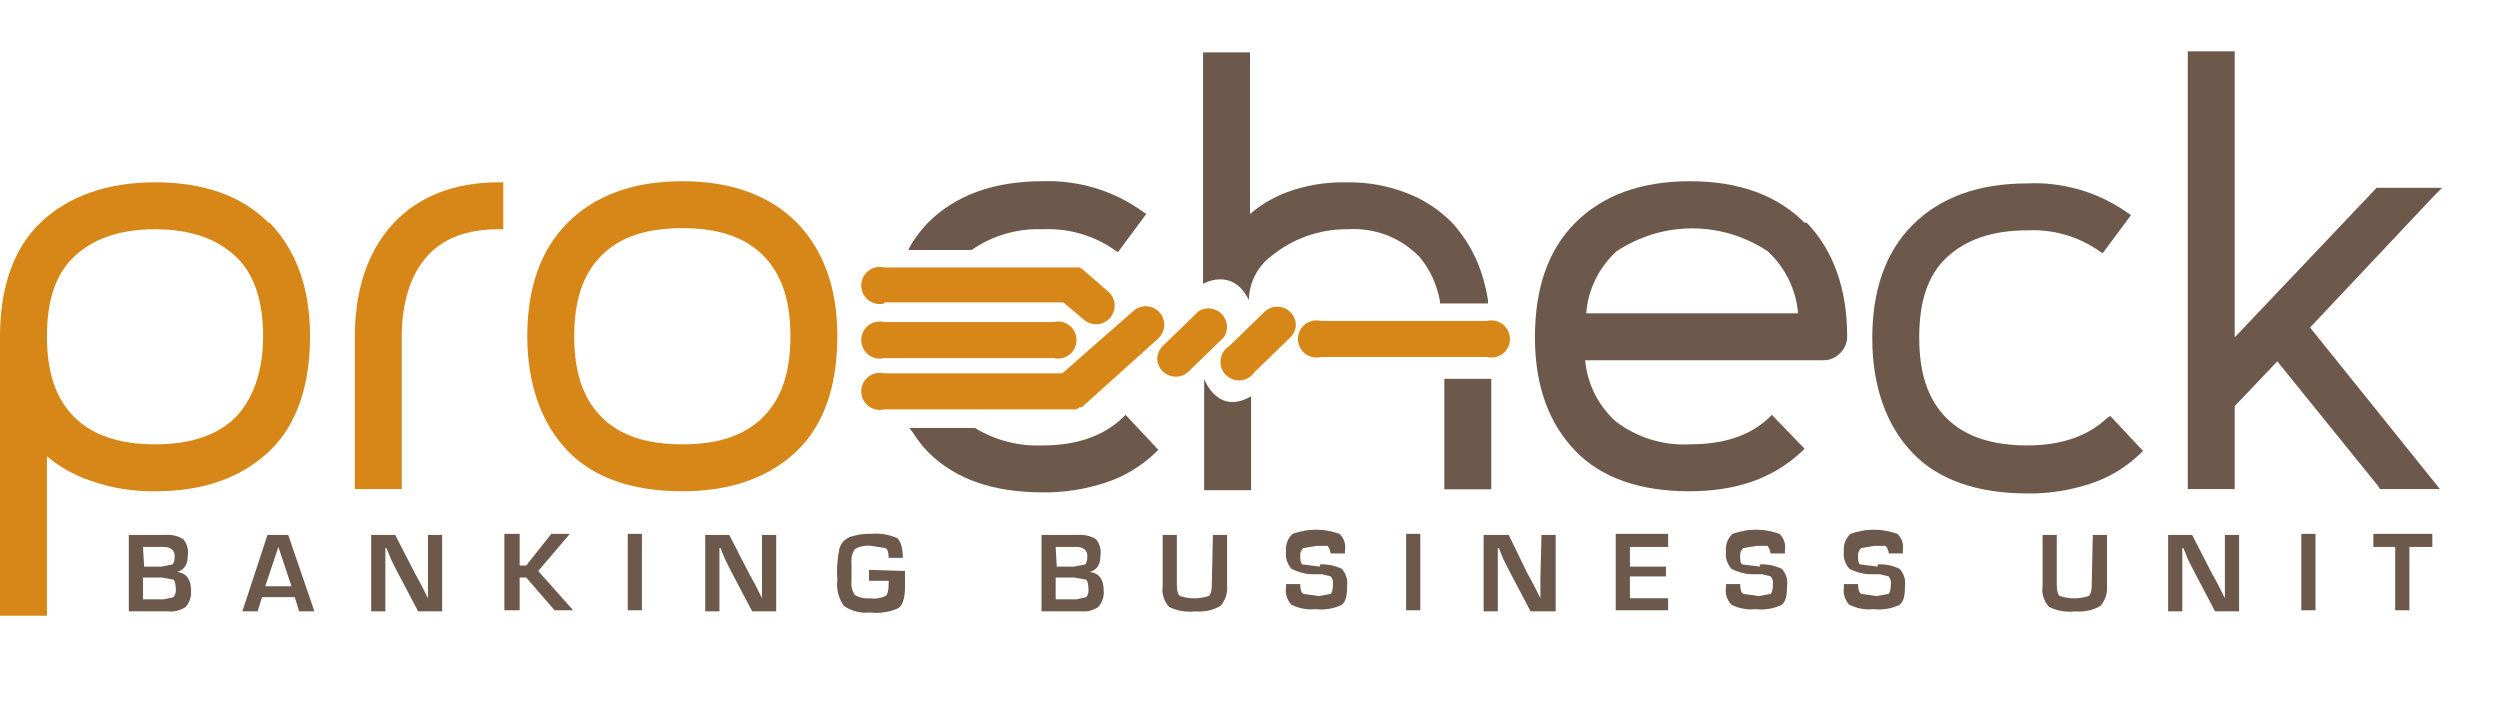 <svg xmlns="http://www.w3.org/2000/svg" viewBox="0 0 229 65" width="229" height="65">
	<style>
		tspan { white-space:pre }
		.shp0 { fill: #6c594b } 
		.shp1 { fill: #d68717 } 
		.shp2 { fill: #d78817 } 
	</style>
	<g id="Layer">
		<g id="Layer">
			<path id="Layer" fill-rule="evenodd" class="shp0" d="M26.4 49L28.8 56L27.4 56L27 54.7L24 54.7L23.6 56L22.2 56L24.5 49L26.4 49ZM26.7 53.7L25.5 50.1L24.3 53.7L26.7 53.7Z" />
			<path id="Layer" class="shp0" d="M39.2 53L39.2 54.8L39.2 54.8L38.9 54.2L38.6 53.6L38 52.5L36.2 49L34 49L34 56L35.3 56L35.3 50.2L35.4 50.2L35.6 50.7L35.8 51.2L36.3 52.2L38.3 56L40.5 56L40.5 49L39.2 49L39.2 53Z" />
			<path id="Layer" class="shp0" d="M52.2 48.9L50.5 48.9L48.2 51.8L47.6 51.8L47.6 48.9L46.2 48.9L46.2 55.9L47.6 55.9L47.6 52.9L48.2 52.9L50.8 55.9L52.5 55.9L49.3 52.3L52.2 48.9L52.2 48.9Z" />
			<path id="Layer" class="shp0" d="M57.5 48.9L58.8 48.9L58.8 55.9L57.5 55.9L57.5 48.9Z" />
			<path id="Layer" class="shp0" d="M69.8 53L69.8 54.8L69.8 54.8L69.5 54.2L69.2 53.6L68.6 52.5L66.8 49L64.6 49L64.6 56L65.9 56L65.9 50.2L66 50.2L66.2 50.7L66.4 51.2L66.9 52.2L68.9 56L71.1 56L71.1 49L69.8 49L69.8 53Z" />
			<path id="Layer" class="shp0" d="M79.6 52.2L79.6 53.2L81.4 53.2L81.4 53.5C81.4 54.1 81.3 54.5 81.1 54.6C80.99 54.65 80.88 54.69 80.76 54.73C80.65 54.76 80.53 54.78 80.41 54.8C80.3 54.82 80.18 54.83 80.06 54.83C79.94 54.83 79.82 54.82 79.7 54.8C79.58 54.81 79.46 54.82 79.34 54.81C79.22 54.8 79.09 54.79 78.98 54.76C78.86 54.74 78.74 54.7 78.63 54.66C78.51 54.61 78.4 54.56 78.3 54.5C78.24 54.41 78.18 54.31 78.14 54.2C78.09 54.1 78.06 53.99 78.03 53.88C78.01 53.77 77.99 53.65 77.99 53.54C77.98 53.43 77.99 53.31 78 53.2L78 51.6C77.99 51.49 77.98 51.37 77.99 51.26C77.99 51.15 78.01 51.03 78.03 50.92C78.06 50.81 78.09 50.7 78.14 50.6C78.18 50.49 78.24 50.39 78.3 50.3C78.41 50.24 78.53 50.18 78.65 50.13C78.77 50.09 78.9 50.05 79.03 50.03C79.15 50 79.28 49.99 79.41 49.98C79.54 49.98 79.67 49.98 79.8 50L81.1 50.2C81.3 50.3 81.4 50.6 81.4 51.1L82.7 51.1C82.7 50.2 82.5 49.6 82.2 49.3C82.01 49.22 81.82 49.14 81.62 49.08C81.43 49.02 81.23 48.98 81.03 48.94C80.82 48.91 80.62 48.89 80.41 48.88C80.21 48.87 80 48.88 79.8 48.9C79.63 48.89 79.46 48.9 79.29 48.91C79.12 48.92 78.95 48.93 78.79 48.96C78.62 48.98 78.45 49.02 78.29 49.06C78.12 49.1 77.96 49.15 77.8 49.2C77.7 49.25 77.6 49.31 77.5 49.38C77.41 49.44 77.32 49.52 77.25 49.61C77.17 49.69 77.1 49.79 77.04 49.89C76.98 49.99 76.94 50.09 76.9 50.2C76.85 50.44 76.81 50.68 76.77 50.92C76.74 51.16 76.72 51.4 76.7 51.64C76.68 51.89 76.67 52.13 76.67 52.37C76.67 52.61 76.68 52.86 76.7 53.1C76.67 53.31 76.67 53.52 76.68 53.73C76.69 53.94 76.72 54.15 76.77 54.36C76.83 54.56 76.9 54.76 76.98 54.95C77.07 55.14 77.18 55.33 77.3 55.5C77.47 55.62 77.66 55.72 77.85 55.81C78.04 55.9 78.24 55.97 78.45 56.02C78.65 56.07 78.86 56.1 79.07 56.12C79.28 56.13 79.49 56.12 79.7 56.1C79.92 56.13 80.14 56.14 80.36 56.14C80.59 56.13 80.81 56.12 81.03 56.08C81.25 56.05 81.46 56 81.68 55.94C81.89 55.87 82.1 55.79 82.3 55.7C82.7 55.43 82.9 54.77 82.9 53.7L82.9 52.3L79.6 52.2Z" />
			<path id="Layer" class="shp0" d="M111 53.6C111 54.1 110.9 54.5 110.7 54.6C110.49 54.67 110.28 54.72 110.06 54.75C109.84 54.79 109.62 54.81 109.4 54.81C109.18 54.81 108.96 54.79 108.74 54.75C108.52 54.72 108.31 54.67 108.1 54.6C107.9 54.5 107.8 54.1 107.8 53.6L107.8 49L106.5 49L106.5 53.7C106.48 53.87 106.47 54.04 106.48 54.21C106.5 54.39 106.53 54.55 106.58 54.72C106.64 54.88 106.71 55.04 106.79 55.19C106.88 55.34 106.98 55.47 107.1 55.6C107.29 55.69 107.48 55.77 107.67 55.83C107.87 55.89 108.07 55.94 108.27 55.97C108.47 56.01 108.68 56.03 108.88 56.03C109.09 56.04 109.3 56.02 109.5 56C109.7 56.02 109.9 56.02 110.1 56.01C110.3 56 110.49 55.97 110.69 55.93C110.88 55.89 111.08 55.83 111.26 55.76C111.45 55.69 111.63 55.6 111.8 55.5C111.91 55.37 112.01 55.23 112.09 55.08C112.18 54.93 112.25 54.78 112.3 54.61C112.35 54.45 112.38 54.28 112.4 54.11C112.42 53.94 112.42 53.77 112.4 53.6L112.4 49L111.1 49L111 53.6Z" />
			<path id="Layer" class="shp0" d="M120.9 51.9L119.3 51.7C119.17 51.63 119.1 51.37 119.1 50.9C119.09 50.83 119.1 50.77 119.11 50.7C119.12 50.64 119.14 50.57 119.16 50.51C119.19 50.45 119.22 50.39 119.26 50.34C119.3 50.29 119.35 50.24 119.4 50.2L120.6 50L121.6 50C121.7 50.1 121.8 50.3 121.9 50.7L123.2 50.7L123.2 50.4C123.22 50.26 123.23 50.13 123.22 49.99C123.21 49.85 123.18 49.72 123.14 49.59C123.09 49.46 123.03 49.33 122.96 49.22C122.89 49.1 122.8 49 122.7 48.9C122.36 48.78 122 48.68 121.64 48.62C121.28 48.55 120.92 48.52 120.55 48.52C120.18 48.52 119.82 48.55 119.46 48.62C119.1 48.68 118.74 48.78 118.4 48.9C118.29 49 118.19 49.11 118.11 49.24C118.03 49.36 117.96 49.49 117.91 49.63C117.86 49.77 117.82 49.91 117.8 50.06C117.79 50.2 117.78 50.35 117.8 50.5C117.78 50.64 117.78 50.79 117.79 50.93C117.8 51.08 117.83 51.22 117.87 51.35C117.92 51.49 117.98 51.63 118.05 51.75C118.12 51.88 118.2 51.99 118.3 52.1C118.46 52.19 118.63 52.26 118.8 52.32C118.97 52.39 119.14 52.44 119.32 52.48C119.5 52.53 119.67 52.56 119.86 52.58C120.04 52.6 120.22 52.6 120.4 52.6L121.1 52.6L121.9 52.8C121.94 52.85 121.97 52.9 122 52.96C122.03 53.01 122.06 53.07 122.07 53.13C122.09 53.19 122.1 53.25 122.11 53.31C122.11 53.38 122.11 53.44 122.1 53.5C122.1 54 122 54.3 121.9 54.4L120.8 54.6L119.4 54.4C119.2 54.3 119.1 54 119.1 53.5L117.8 53.5L117.8 53.8C117.78 53.94 117.77 54.09 117.78 54.23C117.79 54.38 117.82 54.52 117.86 54.66C117.91 54.8 117.97 54.93 118.04 55.05C118.11 55.18 118.2 55.29 118.3 55.4C118.47 55.48 118.64 55.55 118.82 55.61C119 55.67 119.19 55.72 119.37 55.75C119.56 55.79 119.75 55.81 119.93 55.82C120.12 55.82 120.31 55.82 120.5 55.8C120.7 55.82 120.91 55.83 121.12 55.83C121.32 55.82 121.53 55.8 121.73 55.77C121.93 55.74 122.13 55.69 122.33 55.63C122.52 55.56 122.71 55.49 122.9 55.4C123.3 55.1 123.4 54.5 123.4 53.6C123.41 53.46 123.41 53.33 123.4 53.19C123.39 53.06 123.36 52.92 123.31 52.8C123.27 52.67 123.21 52.54 123.14 52.43C123.07 52.31 122.99 52.2 122.9 52.1C122.75 52.03 122.59 51.96 122.42 51.91C122.26 51.85 122.09 51.81 121.93 51.77C121.76 51.74 121.59 51.72 121.41 51.7C121.24 51.69 121.07 51.69 120.9 51.7" />
			<path id="Layer" class="shp0" d="M128.8 48.9L130.1 48.9L130.1 55.9L128.8 55.9L128.8 48.9Z" />
			<path id="Layer" class="shp0" d="M141.1 53L141.1 54.8L141.1 54.8L140.8 54.2L140.5 53.6L139.9 52.5L138.2 49L135.9 49L135.9 56L137.2 56L137.2 50.2L137.3 50.2L137.5 50.7L137.7 51.2L138.2 52.2L140.2 56L142.5 56L142.5 49L141.2 49L141.1 53Z" />
			<path id="Layer" class="shp0" d="M149.3 52.8L152.6 52.8L152.6 51.9L149.3 51.9L149.3 50.1L152.8 50.1L152.8 48.9L148 48.9L148 55.9L152.8 55.9L152.8 54.8L149.3 54.8L149.3 52.8L149.3 52.8Z" />
			<path id="Layer" class="shp0" d="M161.2 51.9L159.6 51.7C159.4 51.6 159.4 51.3 159.4 50.9C159.39 50.83 159.4 50.77 159.41 50.7C159.42 50.64 159.44 50.57 159.46 50.51C159.49 50.45 159.52 50.39 159.56 50.34C159.6 50.29 159.65 50.24 159.7 50.2L160.9 50L161.9 50C162 50.1 162.1 50.3 162.2 50.7L163.5 50.7L163.5 50.4C163.52 50.26 163.53 50.13 163.52 49.99C163.51 49.85 163.48 49.72 163.44 49.59C163.39 49.46 163.33 49.33 163.26 49.22C163.19 49.1 163.1 49 163 48.9C162.66 48.78 162.3 48.68 161.94 48.62C161.58 48.55 161.22 48.52 160.85 48.52C160.48 48.52 160.12 48.55 159.76 48.62C159.4 48.68 159.04 48.78 158.7 48.9C158.59 49 158.49 49.11 158.41 49.24C158.33 49.36 158.26 49.49 158.21 49.63C158.16 49.77 158.12 49.91 158.1 50.06C158.09 50.2 158.08 50.35 158.1 50.5C158.08 50.64 158.08 50.79 158.09 50.93C158.1 51.08 158.13 51.22 158.17 51.35C158.22 51.49 158.28 51.63 158.35 51.75C158.42 51.88 158.5 51.99 158.6 52.1C158.76 52.19 158.93 52.26 159.1 52.32C159.27 52.39 159.44 52.44 159.62 52.48C159.8 52.53 159.97 52.56 160.16 52.58C160.34 52.6 160.52 52.6 160.7 52.6L161.4 52.6L162.2 52.8C162.24 52.85 162.27 52.9 162.3 52.96C162.33 53.01 162.36 53.07 162.37 53.13C162.39 53.19 162.4 53.25 162.41 53.31C162.41 53.38 162.41 53.44 162.4 53.5C162.4 54 162.3 54.3 162.2 54.4L161.1 54.6L159.7 54.4C159.5 54.3 159.4 54 159.4 53.5L158.1 53.5L158.1 53.8C158.08 53.94 158.07 54.09 158.08 54.23C158.09 54.38 158.12 54.52 158.16 54.66C158.21 54.8 158.27 54.93 158.34 55.05C158.41 55.18 158.5 55.29 158.6 55.4C158.77 55.48 158.94 55.55 159.12 55.61C159.3 55.67 159.49 55.72 159.67 55.75C159.86 55.79 160.05 55.81 160.23 55.82C160.42 55.82 160.61 55.82 160.8 55.8C161 55.82 161.21 55.83 161.42 55.83C161.62 55.82 161.83 55.8 162.03 55.77C162.23 55.74 162.43 55.69 162.63 55.63C162.82 55.56 163.01 55.49 163.2 55.4C163.6 55.1 163.7 54.5 163.7 53.6C163.72 53.46 163.72 53.33 163.71 53.19C163.7 53.06 163.67 52.92 163.62 52.79C163.58 52.66 163.52 52.54 163.45 52.42C163.38 52.31 163.3 52.2 163.2 52.1C163.05 52.03 162.89 51.96 162.72 51.91C162.56 51.85 162.39 51.81 162.23 51.77C162.06 51.74 161.89 51.72 161.71 51.7C161.54 51.69 161.37 51.69 161.2 51.7" />
			<path id="Layer" class="shp0" d="M172 51.9L170.4 51.7C170.2 51.6 170.2 51.3 170.2 50.9C170.19 50.83 170.2 50.77 170.21 50.7C170.22 50.64 170.24 50.57 170.26 50.51C170.29 50.45 170.32 50.39 170.36 50.34C170.4 50.29 170.45 50.24 170.5 50.2L171.7 50L172.7 50C172.75 50.05 172.79 50.1 172.83 50.15C172.86 50.2 172.89 50.26 172.92 50.32C172.94 50.38 172.96 50.44 172.98 50.51C172.99 50.57 173 50.63 173 50.7L174.3 50.7L174.3 50.4C174.32 50.26 174.33 50.13 174.32 49.99C174.31 49.85 174.28 49.72 174.24 49.59C174.19 49.46 174.13 49.33 174.06 49.22C173.99 49.1 173.9 49 173.8 48.9C173.46 48.78 173.1 48.68 172.74 48.62C172.38 48.55 172.02 48.52 171.65 48.52C171.28 48.52 170.92 48.55 170.56 48.62C170.2 48.68 169.84 48.78 169.5 48.9C169.39 49 169.29 49.11 169.21 49.24C169.13 49.36 169.06 49.49 169.01 49.63C168.96 49.77 168.92 49.91 168.9 50.06C168.89 50.2 168.88 50.35 168.9 50.5C168.88 50.64 168.88 50.79 168.89 50.93C168.9 51.08 168.93 51.22 168.97 51.35C169.02 51.49 169.08 51.63 169.15 51.75C169.22 51.88 169.3 51.99 169.4 52.1C169.56 52.19 169.73 52.26 169.9 52.32C170.07 52.39 170.24 52.44 170.42 52.48C170.6 52.53 170.77 52.56 170.96 52.58C171.14 52.6 171.32 52.6 171.5 52.6L172.2 52.6L173 52.8C173.04 52.85 173.07 52.9 173.1 52.96C173.13 53.01 173.16 53.07 173.17 53.13C173.19 53.19 173.2 53.25 173.21 53.31C173.21 53.38 173.21 53.44 173.2 53.5C173.2 54 173.1 54.3 173 54.4L171.9 54.6L170.5 54.4C170.3 54.3 170.2 54 170.2 53.5L168.9 53.5L168.9 53.8C168.88 53.94 168.87 54.09 168.88 54.23C168.89 54.38 168.92 54.52 168.96 54.66C169.01 54.8 169.07 54.93 169.14 55.05C169.21 55.18 169.3 55.29 169.4 55.4C169.57 55.48 169.74 55.55 169.92 55.61C170.1 55.67 170.29 55.72 170.47 55.75C170.66 55.79 170.85 55.81 171.03 55.82C171.22 55.82 171.41 55.82 171.6 55.8C171.8 55.82 172.01 55.83 172.22 55.83C172.42 55.82 172.63 55.8 172.83 55.77C173.03 55.74 173.23 55.69 173.43 55.63C173.62 55.56 173.81 55.49 174 55.4C174.4 55.1 174.5 54.5 174.5 53.6C174.51 53.46 174.51 53.33 174.5 53.19C174.49 53.06 174.46 52.92 174.41 52.8C174.37 52.67 174.31 52.54 174.24 52.43C174.17 52.31 174.09 52.2 174 52.1C173.85 52.03 173.69 51.96 173.52 51.91C173.36 51.85 173.19 51.81 173.03 51.77C172.86 51.74 172.69 51.72 172.51 51.7C172.34 51.69 172.17 51.69 172 51.7" />
			<path id="Layer" class="shp0" d="M191.6 53.6C191.6 54.1 191.5 54.5 191.3 54.6C191.09 54.67 190.88 54.72 190.66 54.75C190.44 54.79 190.22 54.81 190 54.81C189.78 54.81 189.56 54.79 189.34 54.75C189.12 54.72 188.91 54.67 188.7 54.6C188.5 54.5 188.4 54.1 188.4 53.6L188.4 49L187.1 49L187.1 53.7C187.08 53.87 187.07 54.04 187.08 54.21C187.1 54.39 187.13 54.55 187.18 54.72C187.24 54.88 187.31 55.04 187.39 55.19C187.48 55.34 187.58 55.47 187.7 55.6C187.89 55.69 188.08 55.77 188.27 55.83C188.47 55.89 188.67 55.94 188.87 55.97C189.07 56.01 189.28 56.03 189.48 56.03C189.69 56.04 189.9 56.02 190.1 56C190.3 56.02 190.5 56.02 190.7 56.01C190.9 56 191.09 55.97 191.29 55.93C191.48 55.89 191.68 55.83 191.86 55.76C192.05 55.69 192.23 55.6 192.4 55.5C192.51 55.37 192.61 55.23 192.69 55.08C192.78 54.93 192.85 54.78 192.9 54.61C192.95 54.45 192.98 54.28 193 54.11C193.02 53.94 193.02 53.77 193 53.6L193 49L191.7 49L191.6 53.6Z" />
			<path id="Layer" class="shp0" d="M203.8 53L203.8 54.8L203.8 54.8L203.5 54.2L203.2 53.6L202.6 52.5L200.8 49L198.6 49L198.6 56L199.9 56L199.9 50.2L200 50.2L200.2 50.7L200.4 51.2L200.9 52.2L202.9 56L205.1 56L205.1 49L203.8 49L203.8 53Z" />
			<path id="Layer" class="shp0" d="M210.8 48.9L212.1 48.9L212.1 55.9L210.8 55.9L210.8 48.9Z" />
			<path id="Layer" class="shp0" d="M217.4 50.1L219.4 50.1L219.4 55.9L220.7 55.9L220.7 50.1L222.8 50.1L222.8 48.9L217.4 48.9L217.4 50.1L217.4 50.1Z" />
			<path id="Layer" class="shp0" d="M223.7 17.2L217.7 17.2L204.7 30.9L204.7 4.7L200.4 4.7L200.4 44.8L204.7 44.8L204.7 37.2L208.6 33.1L217.9 44.6L218 44.8L223.5 44.8L211.6 30L223 17.9L223.7 17.2L223.7 17.2Z" />
			<path id="Layer" class="shp1" d="M36 20.5C33.7 23 32.5 26.5 32.5 30.9L32.5 44.8L36.8 44.8L36.8 30.9C36.8 27.7 37.6 25.2 39.1 23.5C40.6 21.8 42.8 21 45.7 21L46.1 21L46.1 16.7L45.7 16.7C41.6 16.7 38.3 18 36 20.5" />
			<path id="Layer" fill-rule="evenodd" class="shp1" d="M76.7 30.8C76.7 35.3 75.5 38.9 73 41.3C70.5 43.7 67 45 62.5 45C58 45 54.4 43.8 52 41.3C49.6 38.8 48.3 35.2 48.3 30.8C48.3 26.4 49.5 22.9 52 20.4C54.5 17.9 58 16.6 62.5 16.6C67 16.6 70.5 17.9 73 20.4C75.4 22.9 76.7 26.3 76.7 30.8ZM72.4 30.8C72.4 27.5 71.6 25.1 69.9 23.4C68.2 21.7 65.8 20.9 62.5 20.9C59.2 20.9 56.8 21.7 55.1 23.4C53.4 25.1 52.6 27.5 52.6 30.8C52.6 34.1 53.4 36.5 55.1 38.2C56.8 39.9 59.2 40.7 62.5 40.7C65.8 40.7 68.2 39.9 69.9 38.2C71.6 36.5 72.4 34.1 72.4 30.8Z" />
			<path id="Layer" fill-rule="evenodd" class="shp0" d="M165.5 20.4C167.9 22.9 169.2 26.4 169.2 30.8C169.2 30.95 169.19 31.1 169.16 31.25C169.13 31.39 169.08 31.54 169.02 31.68C168.96 31.81 168.89 31.94 168.8 32.07C168.71 32.19 168.61 32.3 168.5 32.4C168.4 32.5 168.29 32.58 168.18 32.66C168.06 32.73 167.94 32.8 167.81 32.85C167.68 32.9 167.55 32.94 167.41 32.97C167.28 32.99 167.14 33 167 33L145.2 33C145.25 33.53 145.35 34.06 145.49 34.57C145.64 35.09 145.83 35.59 146.07 36.06C146.31 36.54 146.59 37 146.92 37.42C147.24 37.85 147.6 38.24 148 38.6C148.48 38.97 148.99 39.29 149.53 39.57C150.07 39.85 150.63 40.08 151.21 40.26C151.79 40.43 152.39 40.56 152.99 40.64C153.59 40.71 154.19 40.73 154.8 40.7C157.9 40.7 160.3 39.9 162 38.3L162.3 38L165.3 41.1L165 41.4C162.4 43.8 159.1 45 154.7 45C150.3 45 146.7 43.8 144.3 41.3C141.9 38.8 140.6 35.4 140.6 30.9C140.6 26.4 141.8 22.9 144.3 20.4C146.8 17.9 150.3 16.6 154.8 16.6C159.3 16.6 162.8 17.9 165.3 20.4M164.7 28.7C164.66 28.16 164.56 27.62 164.42 27.1C164.27 26.58 164.08 26.07 163.84 25.59C163.6 25.1 163.32 24.64 162.99 24.2C162.67 23.77 162.3 23.37 161.9 23C160.88 22.33 159.77 21.81 158.6 21.45C157.43 21.1 156.22 20.92 155 20.92C153.78 20.92 152.57 21.1 151.4 21.45C150.23 21.81 149.12 22.33 148.1 23C147.7 23.36 147.33 23.76 147 24.2C146.67 24.63 146.39 25.09 146.15 25.58C145.91 26.07 145.72 26.57 145.57 27.1C145.43 27.62 145.34 28.16 145.3 28.7L164.7 28.7Z" />
			<path id="Layer" class="shp0" d="M193 38.3C191.3 39.9 188.9 40.8 185.7 40.8C182.5 40.8 180 40 178.3 38.3C176.6 36.6 175.8 34.2 175.8 30.9C175.8 27.6 176.6 25.2 178.3 23.6C180 22 182.4 21.1 185.7 21.1C186.28 21.07 186.87 21.09 187.45 21.16C188.02 21.22 188.6 21.34 189.16 21.5C189.72 21.66 190.26 21.87 190.79 22.12C191.32 22.37 191.82 22.67 192.3 23L192.6 23.2L195.2 19.7L194.9 19.5C194.24 19.03 193.53 18.62 192.8 18.26C192.07 17.91 191.31 17.61 190.52 17.38C189.74 17.16 188.94 16.99 188.14 16.89C187.33 16.79 186.51 16.76 185.7 16.8C181.2 16.8 177.7 18.1 175.2 20.6C172.7 23.1 171.5 26.6 171.5 31C171.5 35.4 172.8 39 175.2 41.5C177.6 44 181.2 45.2 185.7 45.2C186.19 45.21 186.68 45.19 187.17 45.16C187.66 45.12 188.15 45.07 188.64 44.99C189.12 44.92 189.61 44.82 190.08 44.7C190.56 44.59 191.03 44.45 191.5 44.3C191.92 44.16 192.33 44 192.73 43.82C193.13 43.63 193.52 43.43 193.9 43.2C194.28 42.97 194.64 42.72 194.99 42.46C195.34 42.19 195.68 41.9 196 41.6L196.3 41.3L193.3 38.1L193 38.3Z" />
			<path id="Layer" class="shp0" d="M102.8 38.3C101.1 39.9 98.7 40.8 95.5 40.8C94.96 40.82 94.42 40.81 93.88 40.75C93.34 40.69 92.81 40.6 92.28 40.46C91.76 40.33 91.24 40.15 90.74 39.94C90.24 39.73 89.76 39.48 89.3 39.2L83.3 39.2L83.6 39.6C83.7 39.76 83.81 39.92 83.92 40.08C84.03 40.23 84.14 40.38 84.26 40.53C84.37 40.68 84.49 40.83 84.62 40.98C84.74 41.12 84.87 41.26 85 41.4C87.5 43.9 91 45.1 95.5 45.1C95.99 45.11 96.48 45.09 96.97 45.06C97.46 45.02 97.95 44.97 98.44 44.89C98.92 44.82 99.41 44.72 99.88 44.6C100.36 44.49 100.83 44.35 101.3 44.2C101.72 44.06 102.13 43.9 102.53 43.72C102.93 43.53 103.32 43.33 103.7 43.1C104.08 42.87 104.44 42.62 104.79 42.36C105.14 42.09 105.48 41.8 105.8 41.5L106.1 41.2L103.1 38L102.8 38.3Z" />
			<path id="Layer" class="shp0" d="M95.5 21C96.08 20.97 96.67 20.99 97.25 21.06C97.82 21.12 98.4 21.24 98.96 21.4C99.52 21.56 100.06 21.77 100.59 22.02C101.12 22.27 101.62 22.57 102.1 22.9L102.4 23.1L105 19.6L104.7 19.4C104.04 18.92 103.34 18.5 102.61 18.13C101.88 17.77 101.12 17.47 100.33 17.23C99.55 16.99 98.75 16.82 97.94 16.72C97.13 16.61 96.32 16.57 95.5 16.6C91 16.6 87.5 17.9 85 20.4C84.85 20.56 84.7 20.72 84.56 20.89C84.41 21.06 84.28 21.23 84.14 21.41C84.01 21.58 83.88 21.76 83.76 21.94C83.63 22.13 83.51 22.31 83.4 22.5L83.2 22.9L89 22.9C89.47 22.57 89.97 22.28 90.49 22.03C91 21.78 91.54 21.58 92.09 21.42C92.65 21.26 93.21 21.14 93.78 21.07C94.35 21 94.93 20.98 95.5 21" />
			<path id="Layer" class="shp0" d="M110.3 34.6L110.3 44.9L114.6 44.9L114.6 36.3C111.5 38.1 110.3 34.7 110.3 34.7" />
			<path id="Layer" class="shp0" d="M132.3 34.7L136.6 34.7L136.6 44.82L132.3 44.82L132.3 34.7Z" />
			<path id="Layer" class="shp0" d="M114.4 27.5L114.4 27.5C114.4 27.11 114.45 26.73 114.54 26.35C114.63 25.98 114.77 25.61 114.94 25.27C115.11 24.92 115.32 24.6 115.57 24.3C115.81 24 116.09 23.73 116.4 23.5C116.89 23.1 117.41 22.73 117.96 22.42C118.51 22.11 119.08 21.84 119.68 21.63C120.27 21.42 120.89 21.26 121.51 21.15C122.14 21.05 122.77 20.99 123.4 21C124.01 20.96 124.61 20.98 125.22 21.07C125.82 21.16 126.41 21.31 126.98 21.52C127.54 21.74 128.09 22.01 128.6 22.35C129.1 22.68 129.57 23.07 130 23.5C130.25 23.79 130.47 24.1 130.68 24.42C130.88 24.74 131.06 25.08 131.22 25.42C131.38 25.77 131.52 26.12 131.63 26.49C131.75 26.85 131.84 27.22 131.9 27.6L131.9 27.8L136.3 27.8L136.3 27.5C136.27 27.29 136.23 27.08 136.19 26.87C136.15 26.66 136.1 26.45 136.05 26.24C136 26.03 135.95 25.82 135.89 25.62C135.83 25.41 135.77 25.2 135.7 25C135.56 24.59 135.41 24.18 135.23 23.78C135.05 23.38 134.85 22.99 134.63 22.61C134.42 22.24 134.18 21.87 133.92 21.52C133.67 21.16 133.39 20.82 133.1 20.5C132.81 20.19 132.5 19.9 132.17 19.63C131.85 19.36 131.51 19.1 131.16 18.87C130.8 18.63 130.44 18.42 130.06 18.22C129.68 18.03 129.3 17.85 128.9 17.7C128.46 17.53 128.02 17.38 127.57 17.25C127.12 17.12 126.66 17.02 126.2 16.93C125.74 16.85 125.27 16.79 124.8 16.75C124.34 16.71 123.87 16.69 123.4 16.7C122.93 16.69 122.47 16.7 122 16.73C121.53 16.76 121.07 16.82 120.61 16.89C120.15 16.97 119.69 17.07 119.24 17.18C118.79 17.3 118.34 17.44 117.9 17.6C117.59 17.72 117.29 17.84 116.99 17.99C116.69 18.13 116.4 18.28 116.11 18.45C115.83 18.62 115.55 18.8 115.28 18.99C115.01 19.18 114.75 19.39 114.5 19.6L114.5 4.8L110.2 4.8L110.2 26C110.2 26 112.9 24.4 114.4 27.5Z" />
			<path id="Layer" class="shp1" d="M97.3 34.2L81 34.2C80.49 34.07 79.96 34.19 79.54 34.51C79.13 34.83 78.89 35.33 78.89 35.85C78.89 36.37 79.13 36.87 79.54 37.19C79.96 37.51 80.49 37.63 81 37.5L98.6 37.5L98.9 37.3L99.1 37.3L106.1 31C106.26 30.85 106.4 30.67 106.49 30.46C106.58 30.26 106.64 30.04 106.65 29.82C106.66 29.6 106.62 29.38 106.54 29.17C106.47 28.96 106.35 28.76 106.2 28.6C106.05 28.44 105.87 28.3 105.66 28.21C105.46 28.12 105.24 28.06 105.02 28.05C104.8 28.04 104.58 28.08 104.37 28.16C104.16 28.23 103.96 28.35 103.8 28.5L97.3 34.2Z" />
			<path id="Layer" class="shp1" d="M81 32.8L96.5 32.8C97.01 32.93 97.54 32.81 97.96 32.49C98.37 32.17 98.61 31.67 98.61 31.15C98.61 30.63 98.37 30.13 97.96 29.81C97.54 29.49 97.01 29.37 96.5 29.5L81 29.5C80.49 29.37 79.96 29.49 79.54 29.81C79.13 30.13 78.89 30.63 78.89 31.15C78.89 31.67 79.13 32.17 79.54 32.49C79.96 32.81 80.49 32.93 81 32.8Z" />
			<path id="Layer" class="shp1" d="M136.3 29.4L121 29.4C120.49 29.27 119.96 29.39 119.54 29.71C119.13 30.03 118.89 30.53 118.89 31.05C118.89 31.57 119.13 32.07 119.54 32.39C119.96 32.71 120.49 32.83 121 32.7L136.2 32.7C136.71 32.83 137.24 32.71 137.66 32.39C138.07 32.07 138.31 31.57 138.31 31.05C138.31 30.53 138.07 30.03 137.66 29.71C137.24 29.39 136.71 29.27 136.2 29.4" />
			<path id="Layer" class="shp1" d="M81 27.7L97.4 27.7L99.3 29.3C99.47 29.44 99.67 29.55 99.88 29.62C100.09 29.69 100.32 29.72 100.54 29.7C100.76 29.68 100.98 29.62 101.18 29.51C101.38 29.41 101.56 29.27 101.7 29.1C101.84 28.93 101.95 28.73 102.02 28.52C102.09 28.31 102.12 28.08 102.1 27.86C102.08 27.64 102.02 27.42 101.91 27.22C101.81 27.02 101.67 26.84 101.5 26.7L99.2 24.7L98.9 24.5L81 24.5C80.49 24.37 79.96 24.49 79.54 24.81C79.13 25.13 78.89 25.63 78.89 26.15C78.89 26.67 79.13 27.17 79.54 27.49C79.96 27.81 80.49 27.93 81 27.8" />
			<path id="Layer" class="shp1" d="M106 32.9C106.02 33.22 106.12 33.52 106.3 33.78C106.49 34.04 106.74 34.24 107.03 34.37C107.32 34.49 107.64 34.53 107.95 34.49C108.27 34.44 108.56 34.31 108.8 34.1L112.1 30.9C112.32 30.58 112.42 30.19 112.39 29.8C112.35 29.42 112.19 29.05 111.92 28.77C111.65 28.49 111.29 28.31 110.91 28.26C110.52 28.21 110.13 28.3 109.8 28.5L106.5 31.7C106.42 31.78 106.35 31.86 106.29 31.96C106.23 32.05 106.17 32.15 106.13 32.25C106.09 32.35 106.06 32.46 106.03 32.57C106.01 32.68 106 32.79 106 32.9" />
			<path id="Layer" class="shp1" d="M118.7 29.7C118.68 29.38 118.58 29.08 118.4 28.82C118.21 28.56 117.96 28.36 117.67 28.23C117.38 28.11 117.06 28.07 116.75 28.11C116.43 28.16 116.14 28.29 115.9 28.5L112.6 31.7C112.16 31.97 111.87 32.42 111.81 32.93C111.74 33.44 111.91 33.95 112.26 34.32C112.62 34.69 113.12 34.88 113.64 34.84C114.15 34.8 114.61 34.53 114.9 34.1L118.2 30.9C118.28 30.82 118.35 30.74 118.41 30.64C118.47 30.55 118.53 30.45 118.57 30.35C118.61 30.25 118.64 30.14 118.67 30.03C118.69 29.92 118.7 29.81 118.7 29.7Z" />
			<path id="Layer" fill-rule="evenodd" class="shp1" d="M24.7 20.4C27.1 22.9 28.4 26.3 28.4 30.8C28.4 35.3 27.2 38.9 24.7 41.3C22.2 43.7 18.7 45 14.3 45C13.78 45.01 13.26 45 12.75 44.96C12.23 44.92 11.72 44.86 11.2 44.78C10.69 44.7 10.19 44.59 9.68 44.46C9.18 44.33 8.69 44.18 8.2 44C7.84 43.88 7.5 43.74 7.15 43.59C6.81 43.43 6.48 43.26 6.15 43.08C5.82 42.9 5.5 42.7 5.19 42.48C4.89 42.27 4.59 42.04 4.3 41.8L4.3 56.4L0 56.4L0 30.8C0 26.4 1.2 22.8 3.7 20.4C6.2 18 9.8 16.7 14.2 16.7C18.6 16.7 22.1 17.9 24.6 20.4M24.1 30.8C24.1 27.6 23.3 25.1 21.6 23.5C19.9 21.9 17.5 21 14.2 21C10.9 21 8.5 21.9 6.8 23.5C5.1 25.1 4.3 27.5 4.3 30.8C4.3 34.1 5.1 36.5 6.8 38.2C8.5 39.9 11 40.7 14.2 40.7C17.4 40.7 19.9 39.9 21.6 38.2C23.2 36.5 24.1 34 24.1 30.8Z" />
			<path id="Layer" fill-rule="evenodd" class="shp0" d="M16.3 52.4C17.1 52.53 17.5 53.1 17.5 54.1C17.51 54.24 17.51 54.37 17.49 54.51C17.48 54.64 17.45 54.77 17.4 54.9C17.36 55.03 17.31 55.15 17.24 55.27C17.17 55.39 17.09 55.5 17 55.6C16.88 55.68 16.76 55.75 16.63 55.8C16.5 55.86 16.37 55.91 16.24 55.94C16.1 55.98 15.96 56 15.82 56.01C15.68 56.02 15.54 56.01 15.4 56L11.8 56L11.8 49L15.2 49C15.34 48.99 15.48 48.99 15.62 49C15.76 49.01 15.9 49.04 16.03 49.07C16.17 49.1 16.3 49.15 16.43 49.2C16.56 49.26 16.68 49.32 16.8 49.4C16.88 49.5 16.96 49.62 17.02 49.73C17.08 49.85 17.13 49.98 17.16 50.11C17.19 50.24 17.22 50.37 17.22 50.5C17.23 50.63 17.22 50.77 17.2 50.9C17.2 51.7 16.9 52.2 16.2 52.4M13.2 51.9L14.8 51.9L15.8 51.7C15.9 51.6 16 51.4 16 50.9C16 50.4 15.6 50.1 15 50.1L13.1 50.1L13.2 51.9ZM15.9 54.7C15.94 54.64 15.98 54.58 16.01 54.52C16.04 54.45 16.06 54.39 16.08 54.32C16.09 54.25 16.11 54.18 16.11 54.11C16.11 54.04 16.11 53.97 16.1 53.9C16.1 53.5 16 53.2 15.9 53.1L14.8 52.9L13.1 52.9L13.1 54.9L15 54.9C15 54.9 15.9 54.7 15.9 54.7Z" />
			<path id="Layer" fill-rule="evenodd" class="shp0" d="M99.9 52.4C100.7 52.53 101.1 53.1 101.1 54.1C101.11 54.24 101.11 54.37 101.09 54.51C101.08 54.64 101.05 54.77 101 54.9C100.96 55.03 100.91 55.15 100.84 55.27C100.77 55.39 100.69 55.5 100.6 55.6C100.48 55.68 100.36 55.75 100.23 55.8C100.1 55.86 99.97 55.91 99.84 55.94C99.7 55.98 99.56 56 99.42 56.01C99.28 56.02 99.14 56.01 99 56L95.4 56L95.4 49L98.8 49C98.94 48.99 99.08 48.99 99.22 49C99.36 49.01 99.5 49.04 99.63 49.07C99.77 49.1 99.9 49.15 100.03 49.2C100.16 49.26 100.28 49.32 100.4 49.4C100.48 49.5 100.56 49.62 100.62 49.73C100.68 49.85 100.73 49.98 100.76 50.11C100.79 50.24 100.82 50.37 100.82 50.5C100.83 50.63 100.82 50.77 100.8 50.9C100.8 51.7 100.5 52.2 99.8 52.4M96.8 51.9L98.4 51.9L99.4 51.7C99.5 51.6 99.6 51.4 99.6 50.9C99.6 50.4 99.2 50.1 98.6 50.1L96.7 50.1L96.8 51.9ZM99.5 54.7C99.54 54.64 99.58 54.58 99.61 54.52C99.64 54.45 99.66 54.39 99.68 54.32C99.69 54.25 99.71 54.18 99.71 54.11C99.71 54.04 99.71 53.97 99.7 53.9C99.7 53.5 99.6 53.2 99.5 53.1L98.4 52.9L96.7 52.9L96.7 54.9L98.6 54.9C98.6 54.9 99.5 54.7 99.5 54.7Z" />
		</g>
		<path id="Layer" class="shp2" d="M246 0L246 64.1" />
		<g id="Layer">
			<path id="Layer" class="shp0" d="M422 17.3C420.8 15.7 419 14.9 416.4 14.9L381.2 14.9L381.2 23.7C381.64 23.53 382.11 23.46 382.58 23.49C383.05 23.53 383.5 23.66 383.91 23.89C384.32 24.12 384.68 24.44 384.95 24.82C385.23 25.2 385.41 25.64 385.5 26.1L385.5 19.1L400.3 19.1L400.3 25.2L404.7 25.2L404.7 19.1L415.1 19.1C416.2 19.1 419.4 19.5 419.4 24.3L419.4 43L423.7 43L423.7 22.8C423.72 22.31 423.7 21.82 423.63 21.34C423.57 20.85 423.46 20.37 423.32 19.91C423.17 19.44 422.99 18.98 422.77 18.55C422.55 18.11 422.29 17.69 422 17.3Z" />
			<path id="Layer" class="shp0" d="M400.3 32.9L404.7 32.9L404.7 43.01L400.3 43.01L400.3 32.9Z" />
			<path id="Layer" class="shp0" d="M382 33.7L381.4 32.9L381.2 32.4L381.2 43L385.5 43L385.5 34.8L384.7 34.8C384.45 34.8 384.2 34.78 383.96 34.73C383.71 34.68 383.47 34.61 383.24 34.52C383.01 34.43 382.79 34.31 382.58 34.17C382.37 34.03 382.18 33.88 382 33.7L382 33.7Z" />
		</g>
		<path id="Layer" class="shp0" d="M296.8 29.2C296.52 28.86 296.21 28.56 295.86 28.29C295.51 28.03 295.14 27.8 294.74 27.62C294.34 27.44 293.93 27.31 293.5 27.22C293.07 27.13 292.64 27.09 292.2 27.1L277 27.1C276.47 27.14 275.94 27.07 275.44 26.89C274.94 26.72 274.49 26.43 274.11 26.06C273.73 25.69 273.44 25.25 273.24 24.75C273.05 24.26 272.97 23.73 273 23.2C273 20.8 274.5 19.3 277 19.3L297.3 19.3L297.3 15L275.5 15C275.2 14.99 274.9 15.01 274.6 15.05C274.31 15.09 274.01 15.15 273.72 15.24C273.44 15.32 273.15 15.43 272.88 15.56C272.61 15.68 272.35 15.83 272.1 16C270 17.4 269 19.8 269 23.1C268.97 23.62 268.98 24.15 269.04 24.67C269.1 25.19 269.21 25.71 269.37 26.21C269.52 26.72 269.72 27.2 269.96 27.67C270.2 28.14 270.48 28.58 270.8 29C271.08 29.34 271.39 29.64 271.74 29.91C272.09 30.17 272.46 30.4 272.86 30.58C273.26 30.76 273.67 30.89 274.1 30.98C274.53 31.07 274.96 31.11 275.4 31.1L290.6 31.1C293.1 31.1 294.6 32.6 294.6 35C294.65 35.54 294.57 36.08 294.39 36.58C294.2 37.09 293.91 37.55 293.53 37.93C293.15 38.31 292.69 38.6 292.18 38.79C291.68 38.97 291.14 39.05 290.6 39L269 39L269 43.2L292.2 43.2C292.5 43.21 292.8 43.2 293.09 43.17C293.39 43.14 293.68 43.08 293.97 43C294.26 42.93 294.54 42.83 294.81 42.71C295.08 42.6 295.35 42.46 295.6 42.3C297.6 40.9 298.6 38.6 298.6 35.2C298.64 34.67 298.62 34.13 298.57 33.6C298.51 33.07 298.4 32.55 298.25 32.04C298.09 31.53 297.89 31.03 297.65 30.55C297.41 30.08 297.12 29.62 296.8 29.2Z" />
		<path id="Layer" fill-rule="evenodd" class="shp0" d="M333.1 20.9C333.16 21.29 333.21 21.68 333.24 22.07C333.28 22.46 333.31 22.85 333.32 23.24C333.34 23.64 333.35 24.03 333.34 24.42C333.34 24.82 333.32 25.21 333.3 25.6L333.3 43.1L310 43.1C309.56 43.12 309.12 43.1 308.68 43.02C308.25 42.94 307.82 42.82 307.42 42.65C307.01 42.47 306.63 42.25 306.27 41.99C305.91 41.73 305.59 41.43 305.3 41.1C304.98 40.67 304.69 40.2 304.45 39.72C304.21 39.23 304.01 38.73 303.86 38.21C303.7 37.69 303.6 37.16 303.54 36.62C303.48 36.08 303.46 35.54 303.5 35C303.47 34.47 303.48 33.93 303.54 33.4C303.6 32.87 303.71 32.35 303.86 31.84C304.01 31.33 304.21 30.83 304.45 30.36C304.7 29.88 304.98 29.43 305.3 29C305.59 28.67 305.92 28.37 306.27 28.11C306.63 27.85 307.02 27.64 307.42 27.47C307.83 27.29 308.25 27.17 308.69 27.09C309.12 27.01 309.56 26.98 310 27L328.7 27L328.7 25.3C328.7 21.5 327 20.2 325.6 19.7C325.41 19.64 325.21 19.59 325.01 19.55C324.81 19.51 324.61 19.48 324.41 19.45C324.21 19.43 324.01 19.41 323.81 19.4C323.6 19.39 323.4 19.39 323.2 19.4L305.3 19.4L305.3 15L325.1 15C325.66 14.96 326.23 14.99 326.79 15.08C327.35 15.16 327.89 15.31 328.42 15.52C328.94 15.73 329.45 15.99 329.91 16.31C330.38 16.62 330.81 16.99 331.2 17.4C331.43 17.65 331.64 17.9 331.84 18.18C332.04 18.45 332.21 18.73 332.37 19.03C332.53 19.32 332.68 19.63 332.8 19.94C332.92 20.25 333.02 20.57 333.1 20.9ZM328.8 38.7L328.8 31L312.1 31.05C311.09 31.05 310.13 31.45 309.41 32.16C308.7 32.88 308.3 33.84 308.3 34.85C308.3 35.86 308.7 36.82 309.41 37.54C310.13 38.25 311.09 38.65 312.1 38.7L328.8 38.7Z" />
		<path id="Layer" fill-rule="evenodd" class="shp0" d="M457.9 20.9C457.97 21.29 458.02 21.68 458.07 22.07C458.11 22.46 458.15 22.85 458.17 23.24C458.2 23.63 458.21 24.03 458.22 24.42C458.22 24.81 458.22 25.21 458.2 25.6L458.2 43.1L434.9 43.1C434.46 43.12 434.02 43.1 433.58 43.02C433.15 42.94 432.72 42.82 432.32 42.65C431.91 42.47 431.53 42.25 431.17 41.99C430.81 41.73 430.49 41.43 430.2 41.1C429.88 40.67 429.59 40.2 429.35 39.72C429.11 39.23 428.91 38.73 428.76 38.21C428.6 37.69 428.5 37.16 428.44 36.62C428.38 36.08 428.36 35.54 428.4 35C428.37 34.47 428.38 33.93 428.44 33.4C428.5 32.87 428.61 32.35 428.76 31.84C428.91 31.33 429.11 30.83 429.35 30.36C429.6 29.88 429.88 29.43 430.2 29C430.49 28.67 430.82 28.37 431.17 28.11C431.53 27.85 431.92 27.64 432.32 27.47C432.73 27.29 433.15 27.17 433.59 27.09C434.02 27.01 434.46 26.98 434.9 27L453.6 27L453.6 25.3C453.6 21.5 451.9 20.2 450.5 19.7C450.31 19.64 450.11 19.59 449.91 19.55C449.71 19.51 449.51 19.48 449.31 19.45C449.11 19.43 448.91 19.41 448.71 19.4C448.5 19.39 448.3 19.39 448.1 19.4L430.2 19.4L430.2 15L449.9 15C450.46 14.96 451.03 14.99 451.59 15.08C452.15 15.16 452.69 15.31 453.22 15.52C453.74 15.73 454.25 15.99 454.71 16.31C455.18 16.62 455.61 16.99 456 17.4C456.23 17.65 456.44 17.9 456.64 18.18C456.84 18.45 457.01 18.73 457.17 19.03C457.33 19.32 457.48 19.63 457.6 19.94C457.72 20.25 457.82 20.57 457.9 20.9ZM453.6 38.7L453.6 31L436.9 31.05C435.89 31.05 434.93 31.45 434.21 32.16C433.5 32.88 433.1 33.84 433.1 34.85C433.1 35.86 433.5 36.82 434.21 37.54C434.93 38.25 435.89 38.65 436.9 38.7L453.6 38.7Z" />
		<path id="Layer" class="shp2" d="M341 18.4C339.1 20.9 338.2 24.4 338.2 29C338.2 33.6 339.1 37.1 341 39.6C342.9 42.1 345.3 43.1 348.8 43.1L371.2 43.1L371.2 33.2L366.7 33.2L366.7 38.9L349.9 38.9C349.31 38.92 348.72 38.86 348.14 38.71C347.57 38.56 347.02 38.34 346.51 38.04C346 37.74 345.53 37.37 345.12 36.94C344.72 36.51 344.37 36.03 344.1 35.5C343.62 34.49 343.26 33.42 343.01 32.33C342.76 31.24 342.64 30.12 342.64 29C342.64 27.88 342.76 26.76 343.01 25.67C343.26 24.58 343.62 23.51 344.1 22.5C344.38 21.99 344.72 21.52 345.12 21.11C345.53 20.69 345.98 20.34 346.48 20.05C346.99 19.76 347.52 19.54 348.08 19.39C348.64 19.25 349.22 19.19 349.8 19.2L371.1 19.2L371.1 15L348.7 15C345.3 14.9 342.8 16 341 18.4Z" />
		<g id="Layer">
			<path id="Layer" class="shp2" d="M375.3 35.8L375.1 35.8L374.8 36L355.8 36C355.32 35.95 354.86 35.76 354.53 35.42C354.19 35.09 354 34.63 354 34.15C354 33.67 354.19 33.21 354.53 32.88C354.86 32.54 355.32 32.35 355.8 32.35L373.4 32.3L380.6 25.9C380.96 25.59 381.43 25.43 381.91 25.45C382.38 25.48 382.83 25.7 383.15 26.05C383.46 26.41 383.62 26.88 383.6 27.36C383.57 27.83 383.35 28.28 383 28.6L375.3 35.8Z" />
			<path id="Layer" class="shp2" d="M355.8 27.2L372.5 27.2C372.98 27.25 373.44 27.44 373.77 27.78C374.11 28.11 374.3 28.57 374.3 29.05C374.3 29.53 374.11 29.99 373.77 30.32C373.44 30.66 372.98 30.85 372.5 30.85L355.8 30.9C355.32 30.85 354.86 30.66 354.53 30.32C354.19 29.99 354 29.53 354 29.05C354 28.57 354.19 28.11 354.53 27.78C354.86 27.44 355.32 27.25 355.8 27.25L355.8 27.2Z" />
			<path id="Layer" class="shp2" d="M416.2 30.9L399.5 30.9C399.02 30.85 398.56 30.66 398.23 30.32C397.89 29.99 397.7 29.53 397.7 29.05C397.7 28.57 397.89 28.11 398.23 27.78C398.56 27.44 399.02 27.25 399.5 27.25L416.2 27.2C416.68 27.25 417.14 27.44 417.47 27.78C417.81 28.11 418 28.57 418 29.05C418 29.53 417.81 29.99 417.47 30.32C417.14 30.66 416.68 30.85 416.2 30.85L416.2 30.9Z" />
			<path id="Layer" class="shp2" d="M376.7 27.6C376.59 27.6 376.48 27.6 376.38 27.58C376.27 27.57 376.17 27.54 376.06 27.51C375.96 27.47 375.86 27.43 375.77 27.38C375.67 27.33 375.58 27.27 375.5 27.2L373.4 25.4L355.7 25.4C355.22 25.35 354.76 25.16 354.43 24.82C354.09 24.49 353.9 24.03 353.9 23.55C353.9 23.07 354.09 22.61 354.43 22.28C354.76 21.94 355.22 21.75 355.7 21.75L374.9 21.7L375.2 21.9L377.8 24.1C378.09 24.34 378.31 24.66 378.41 25.03C378.51 25.39 378.49 25.78 378.36 26.13C378.22 26.49 377.98 26.79 377.67 27C377.35 27.21 376.98 27.31 376.6 27.3L376.7 27.6Z" />
			<path id="Layer" class="shp2" d="M386 32.4C385.64 32.71 385.18 32.9 384.7 32.9C384.22 32.9 383.76 32.71 383.43 32.37C383.09 32.04 382.9 31.58 382.9 31.1C382.9 30.62 383.09 30.16 383.43 29.83L387.1 26.2C387.46 25.89 387.92 25.7 388.4 25.7C388.88 25.7 389.34 25.89 389.67 26.23C390.01 26.56 390.2 27.02 390.2 27.5C390.2 27.98 390.01 28.44 389.67 28.77L386 32.4Z" />
			<path id="Layer" class="shp2" d="M392.7 32.4C392.34 32.71 391.88 32.9 391.4 32.9C390.92 32.9 390.46 32.71 390.13 32.37C389.79 32.04 389.6 31.58 389.6 31.1C389.6 30.62 389.79 30.16 390.13 29.83L393.8 26.2C394.16 25.89 394.62 25.7 395.1 25.7C395.58 25.7 396.04 25.89 396.37 26.23C396.71 26.56 396.9 27.02 396.9 27.5C396.9 27.98 396.71 28.44 396.37 28.77L392.7 32.4Z" />
		</g>
		<g id="Layer">
			<path id="Layer" class="shp0" d="M270.3 50.4L270.3 55.7L269.3 55.7L269.3 50.4L270.3 50.4Z" />
			<path id="Layer" class="shp0" d="M279.1 50.4L279.1 55.7L277.4 55.7L275.9 52.8L275.5 52L275.3 51.6L275.1 51.2L275.1 51.2L275.1 55.6L274.1 55.6L274.1 50.3L275.8 50.3L277.2 53L277.6 53.9L277.8 54.3L278 54.7L278 54.7L278 50.3L279.1 50.4Z" />
			<path id="Layer" class="shp0" d="M286.9 51.9L285.9 51.9C285.9 51.63 285.83 51.43 285.7 51.3L284 51.3C283.96 51.34 283.92 51.38 283.89 51.42C283.86 51.47 283.83 51.52 283.81 51.57C283.8 51.62 283.79 51.68 283.78 51.73C283.78 51.79 283.79 51.85 283.8 51.9C283.8 52.23 283.87 52.43 284 52.5L285.2 52.7C285.33 52.69 285.46 52.69 285.59 52.7C285.71 52.71 285.84 52.73 285.97 52.76C286.1 52.78 286.22 52.81 286.34 52.86C286.46 52.9 286.58 52.94 286.7 53C286.76 53.08 286.82 53.16 286.86 53.24C286.91 53.33 286.94 53.42 286.97 53.52C286.99 53.61 287.01 53.71 287.01 53.81C287.02 53.91 287.01 54 287 54.1C287 54.83 286.87 55.3 286.6 55.5C286.46 55.57 286.32 55.62 286.17 55.67C286.02 55.71 285.87 55.75 285.72 55.77C285.57 55.8 285.42 55.81 285.26 55.82C285.11 55.82 284.95 55.82 284.8 55.8C284.65 55.82 284.51 55.82 284.36 55.82C284.22 55.81 284.07 55.8 283.93 55.77C283.79 55.75 283.64 55.71 283.5 55.66C283.37 55.62 283.23 55.56 283.1 55.5C283.03 55.42 282.96 55.33 282.9 55.24C282.85 55.15 282.8 55.05 282.77 54.94C282.73 54.84 282.71 54.73 282.7 54.63C282.69 54.52 282.69 54.41 282.7 54.3L282.7 54L283.7 54C283.7 54.4 283.77 54.63 283.9 54.7L285.8 54.7C285.93 54.63 286 54.4 286 54C286.01 53.96 286.01 53.91 286.01 53.87C286.01 53.83 286.01 53.78 286 53.74C285.99 53.7 285.98 53.66 285.96 53.62C285.94 53.58 285.92 53.54 285.9 53.5L285.3 53.3L284.7 53.3C284.56 53.3 284.42 53.29 284.28 53.28C284.15 53.26 284.01 53.24 283.87 53.2C283.74 53.17 283.61 53.13 283.48 53.08C283.35 53.02 283.22 52.97 283.1 52.9C283.03 52.82 282.96 52.73 282.9 52.64C282.85 52.55 282.8 52.45 282.77 52.34C282.73 52.24 282.71 52.13 282.7 52.03C282.69 51.92 282.69 51.81 282.7 51.7C282.69 51.59 282.69 51.48 282.7 51.37C282.71 51.27 282.73 51.16 282.77 51.06C282.8 50.95 282.85 50.85 282.9 50.76C282.96 50.67 283.03 50.58 283.1 50.5C283.36 50.4 283.64 50.33 283.91 50.28C284.19 50.23 284.47 50.21 284.75 50.21C285.03 50.21 285.31 50.23 285.59 50.28C285.86 50.33 286.14 50.4 286.4 50.5C286.47 50.57 286.54 50.65 286.59 50.73C286.65 50.82 286.7 50.91 286.73 51C286.77 51.1 286.79 51.2 286.8 51.3C286.81 51.4 286.81 51.5 286.8 51.6L286.9 51.9Z" />
			<path id="Layer" class="shp0" d="M292.8 51.3L292.8 55.7L291.8 55.7L291.8 51.3L290.3 51.3L290.3 50.4L294.4 50.4L294.4 51.3L292.8 51.3Z" />
			<path id="Layer" class="shp0" d="M298.9 50.4L298.9 55.7L297.9 55.7L297.9 50.4L298.9 50.4Z" />
			<path id="Layer" class="shp0" d="M304.9 51.3L304.9 55.7L303.9 55.7L303.9 51.3L302.4 51.3L302.4 50.4L306.5 50.4L306.5 51.3L304.9 51.3Z" />
			<path id="Layer" class="shp0" d="M313.4 50.4L314.4 50.4L314.4 53.9C314.42 54.03 314.43 54.17 314.42 54.3C314.42 54.43 314.39 54.56 314.36 54.69C314.33 54.82 314.28 54.95 314.22 55.07C314.16 55.18 314.08 55.3 314 55.4C313.87 55.48 313.74 55.54 313.6 55.6C313.47 55.65 313.32 55.7 313.18 55.73C313.04 55.76 312.89 55.79 312.74 55.8C312.6 55.81 312.45 55.81 312.3 55.8C312.15 55.82 311.99 55.82 311.84 55.82C311.68 55.82 311.53 55.8 311.38 55.78C311.23 55.75 311.08 55.72 310.93 55.67C310.78 55.62 310.64 55.57 310.5 55.5C310.42 55.4 310.35 55.3 310.29 55.19C310.23 55.08 310.19 54.96 310.15 54.84C310.12 54.72 310.1 54.6 310.09 54.47C310.08 54.35 310.08 54.22 310.1 54.1L310.1 50.5L311.1 50.5L311.1 54C311.1 54.4 311.17 54.63 311.3 54.7L312.3 54.9L313.3 54.7C313.43 54.57 313.5 54.3 313.5 53.9L313.4 50.4Z" />
			<path id="Layer" class="shp0" d="M320.4 51.3L320.4 55.7L319.4 55.7L319.4 51.3L317.9 51.3L317.9 50.4L322 50.4L322 51.3L320.4 51.3Z" />
			<path id="Layer" class="shp0" d="M326.5 50.4L326.5 55.7L325.5 55.7L325.5 50.4L326.5 50.4Z" />
			<path id="Layer" fill-rule="evenodd" class="shp0" d="M332.6 50.3C332.77 50.28 332.94 50.27 333.1 50.28C333.27 50.29 333.44 50.31 333.6 50.36C333.76 50.4 333.92 50.46 334.07 50.53C334.22 50.61 334.37 50.7 334.5 50.8C334.59 50.97 334.67 51.14 334.73 51.32C334.79 51.5 334.84 51.68 334.88 51.87C334.91 52.05 334.93 52.24 334.93 52.43C334.94 52.62 334.93 52.81 334.9 53C334.92 53.2 334.93 53.39 334.93 53.59C334.92 53.79 334.91 53.99 334.87 54.18C334.84 54.37 334.79 54.57 334.73 54.75C334.67 54.94 334.59 55.12 334.5 55.3C334.23 55.63 333.57 55.8 332.5 55.8C332.33 55.82 332.17 55.83 332 55.82C331.83 55.81 331.66 55.78 331.5 55.74C331.34 55.69 331.18 55.64 331.03 55.56C330.88 55.49 330.73 55.4 330.6 55.3C330.51 55.14 330.43 54.98 330.37 54.81C330.31 54.64 330.26 54.46 330.23 54.28C330.19 54.1 330.17 53.92 330.17 53.74C330.16 53.56 330.17 53.38 330.2 53.2C330.18 53 330.16 52.79 330.17 52.58C330.17 52.38 330.19 52.17 330.23 51.97C330.26 51.77 330.31 51.57 330.37 51.37C330.43 51.18 330.51 50.99 330.6 50.8C330.8 50.47 331.47 50.3 332.6 50.3ZM331.3 51.5C331.26 51.65 331.22 51.79 331.19 51.94C331.16 52.09 331.13 52.24 331.12 52.39C331.1 52.54 331.09 52.69 331.09 52.85C331.09 53 331.09 53.15 331.1 53.3C331.09 53.42 331.08 53.54 331.08 53.66C331.08 53.78 331.09 53.9 331.11 54.01C331.12 54.13 331.15 54.25 331.18 54.36C331.21 54.48 331.25 54.59 331.3 54.7C331.43 54.83 331.83 54.9 332.5 54.9C333.17 54.9 333.53 54.8 333.6 54.6C333.64 54.47 333.68 54.34 333.71 54.21C333.75 54.08 333.77 53.95 333.79 53.81C333.8 53.68 333.81 53.54 333.81 53.41C333.82 53.27 333.81 53.13 333.8 53C333.81 52.87 333.82 52.73 333.81 52.59C333.81 52.46 333.8 52.32 333.79 52.19C333.77 52.05 333.75 51.92 333.71 51.79C333.68 51.66 333.64 51.53 333.6 51.4C333.53 51.27 333.17 51.2 332.5 51.2C331.83 51.2 331.43 51.3 331.3 51.5Z" />
			<path id="Layer" class="shp0" d="M343.4 50.4L343.4 55.7L341.7 55.7L340.2 52.8L339.8 52L339.6 51.6L339.4 51.2L339.4 51.2L339.4 55.6L338.4 55.6L338.4 50.3L340.1 50.3L341.5 53L341.9 53.9L342.1 54.3L342.3 54.7L342.3 54.7L342.3 50.3L343.4 50.4Z" />
			<path id="Layer" fill-rule="evenodd" class="shp0" d="M350.5 54.7L348.2 54.7L347.9 55.7L346.8 55.7L348.6 50.4L350.1 50.4L351.9 55.7L350.9 55.7L350.5 54.7ZM350.3 54L349.4 51.2L348.5 54L350.3 54Z" />
			<path id="Layer" class="shp0" d="M356.3 50.4L356.3 54.8L358.8 54.8L358.8 55.7L355.3 55.7L355.3 50.4L356.3 50.4Z" />
			<path id="Layer" fill-rule="evenodd" class="shp0" d="M367.2 55.7L367.2 50.4L369.8 50.4C369.91 50.39 370.03 50.38 370.14 50.39C370.25 50.4 370.37 50.41 370.48 50.44C370.59 50.46 370.69 50.5 370.8 50.54C370.9 50.59 371 50.64 371.1 50.7C371.16 50.78 371.22 50.86 371.26 50.94C371.31 51.03 371.34 51.12 371.37 51.22C371.39 51.31 371.41 51.41 371.41 51.51C371.42 51.61 371.41 51.7 371.4 51.8C371.4 52.47 371.13 52.87 370.6 53C371.2 53.07 371.5 53.5 371.5 54.3C371.51 54.4 371.5 54.5 371.49 54.6C371.47 54.7 371.45 54.8 371.41 54.89C371.38 54.98 371.33 55.08 371.28 55.16C371.23 55.25 371.17 55.33 371.1 55.4C371.01 55.46 370.92 55.51 370.82 55.55C370.73 55.6 370.63 55.63 370.53 55.66C370.42 55.68 370.32 55.7 370.22 55.71C370.11 55.71 370 55.71 369.9 55.7L367.2 55.7ZM368.2 52.6L370.2 52.6C370.33 52.53 370.4 52.33 370.4 52C370.4 51.67 370.17 51.47 369.7 51.4L368.2 51.4L368.2 52.6ZM368.2 54.8L370.3 54.8C370.34 54.76 370.37 54.72 370.4 54.67C370.42 54.62 370.44 54.57 370.46 54.52C370.48 54.47 370.49 54.42 370.5 54.36C370.5 54.31 370.5 54.25 370.5 54.2C370.5 53.87 370.43 53.67 370.3 53.6L368.2 53.6L368.2 54.8Z" />
			<path id="Layer" class="shp0" d="M378.7 50.4L379.7 50.4L379.7 53.9C379.72 54.03 379.73 54.17 379.72 54.3C379.72 54.43 379.69 54.56 379.66 54.69C379.63 54.82 379.58 54.95 379.52 55.07C379.46 55.18 379.38 55.3 379.3 55.4C379.17 55.48 379.04 55.54 378.9 55.6C378.77 55.65 378.62 55.7 378.48 55.73C378.34 55.76 378.19 55.79 378.04 55.8C377.9 55.81 377.75 55.81 377.6 55.8C377.45 55.82 377.29 55.82 377.14 55.82C376.98 55.82 376.83 55.8 376.68 55.78C376.53 55.75 376.38 55.72 376.23 55.67C376.08 55.62 375.94 55.57 375.8 55.5C375.72 55.4 375.65 55.3 375.59 55.19C375.53 55.08 375.49 54.96 375.45 54.84C375.42 54.72 375.4 54.6 375.39 54.47C375.38 54.35 375.38 54.22 375.4 54.1L375.4 50.5L376.4 50.5L376.4 54C376.4 54.4 376.47 54.63 376.6 54.7L377.6 54.9L378.6 54.7C378.73 54.57 378.8 54.3 378.8 53.9L378.7 50.4Z" />
			<path id="Layer" class="shp0" d="M387.5 51.9L386.5 51.9C386.5 51.63 386.43 51.43 386.3 51.3L384.6 51.3C384.56 51.34 384.52 51.38 384.49 51.42C384.46 51.47 384.43 51.52 384.41 51.57C384.4 51.62 384.39 51.68 384.38 51.73C384.38 51.79 384.39 51.85 384.4 51.9C384.4 52.23 384.47 52.43 384.6 52.5L385.8 52.7C385.93 52.69 386.06 52.69 386.19 52.7C386.31 52.71 386.44 52.73 386.57 52.76C386.7 52.78 386.82 52.81 386.94 52.86C387.06 52.9 387.18 52.94 387.3 53C387.36 53.08 387.42 53.16 387.46 53.24C387.51 53.33 387.54 53.42 387.57 53.52C387.59 53.61 387.61 53.71 387.61 53.81C387.62 53.91 387.61 54 387.6 54.1C387.6 54.83 387.47 55.3 387.2 55.5C387.06 55.57 386.92 55.62 386.77 55.67C386.62 55.71 386.47 55.75 386.32 55.77C386.17 55.8 386.02 55.81 385.86 55.82C385.71 55.82 385.55 55.82 385.4 55.8C385.25 55.82 385.11 55.82 384.96 55.82C384.82 55.81 384.67 55.8 384.53 55.77C384.39 55.75 384.24 55.71 384.1 55.66C383.97 55.62 383.83 55.56 383.7 55.5C383.63 55.42 383.56 55.33 383.5 55.24C383.45 55.15 383.4 55.05 383.37 54.94C383.33 54.84 383.31 54.73 383.3 54.63C383.29 54.52 383.29 54.41 383.3 54.3L383.3 54L384.3 54C384.3 54.4 384.37 54.63 384.5 54.7L386.4 54.7C386.53 54.63 386.6 54.4 386.6 54C386.61 53.96 386.61 53.91 386.61 53.87C386.61 53.83 386.61 53.78 386.6 53.74C386.59 53.7 386.58 53.66 386.56 53.62C386.54 53.58 386.52 53.54 386.5 53.5L385.9 53.3L385.3 53.3C385.16 53.3 385.02 53.29 384.88 53.28C384.75 53.26 384.61 53.24 384.47 53.2C384.34 53.17 384.21 53.13 384.08 53.08C383.95 53.02 383.82 52.97 383.7 52.9C383.63 52.82 383.56 52.73 383.5 52.64C383.45 52.55 383.4 52.45 383.37 52.34C383.33 52.24 383.31 52.13 383.3 52.03C383.29 51.92 383.29 51.81 383.3 51.7C383.29 51.59 383.29 51.48 383.3 51.37C383.31 51.27 383.33 51.16 383.37 51.06C383.4 50.95 383.45 50.85 383.5 50.76C383.56 50.67 383.63 50.58 383.7 50.5C383.96 50.4 384.24 50.33 384.51 50.28C384.79 50.23 385.07 50.21 385.35 50.21C385.63 50.21 385.91 50.23 386.19 50.28C386.46 50.33 386.74 50.4 387 50.5C387.07 50.57 387.14 50.65 387.19 50.73C387.25 50.82 387.3 50.91 387.33 51C387.37 51.1 387.39 51.2 387.4 51.3C387.41 51.4 387.41 51.5 387.4 51.6L387.5 51.9Z" />
			<path id="Layer" class="shp0" d="M392.3 50.4L392.3 55.7L391.3 55.7L391.3 50.4L392.3 50.4Z" />
			<path id="Layer" class="shp0" d="M401.1 50.4L401.1 55.7L399.4 55.7L397.9 52.8L397.5 52L397.3 51.6L397.1 51.2L397.1 51.2L397.1 55.6L396.1 55.6L396.1 50.3L397.8 50.3L399.2 53L399.6 53.9L399.8 54.3L400 54.7L400 54.7L400 50.3L401.1 50.4Z" />
			<path id="Layer" class="shp0" d="M405.9 51.2L405.9 52.6L408.4 52.6L408.4 53.3L405.9 53.3L405.9 54.8L408.6 54.8L408.6 55.6L404.9 55.6L404.9 50.3L408.5 50.3L408.5 51.1L405.9 51.2Z" />
			<path id="Layer" class="shp0" d="M416.2 51.9L415.2 51.9C415.2 51.63 415.13 51.43 415 51.3L413.3 51.3C413.26 51.34 413.22 51.38 413.19 51.42C413.16 51.47 413.13 51.52 413.11 51.57C413.1 51.62 413.09 51.68 413.08 51.73C413.08 51.79 413.09 51.85 413.1 51.9C413.1 52.23 413.17 52.43 413.3 52.5L414.5 52.7C414.63 52.69 414.76 52.69 414.89 52.7C415.01 52.71 415.14 52.73 415.27 52.76C415.4 52.78 415.52 52.81 415.64 52.86C415.76 52.9 415.88 52.94 416 53C416.06 53.08 416.12 53.16 416.16 53.24C416.21 53.33 416.24 53.42 416.27 53.52C416.29 53.61 416.31 53.71 416.31 53.81C416.32 53.91 416.31 54 416.3 54.1C416.3 54.83 416.17 55.3 415.9 55.5C415.76 55.57 415.62 55.62 415.47 55.67C415.32 55.71 415.17 55.75 415.02 55.77C414.87 55.8 414.72 55.81 414.56 55.82C414.41 55.82 414.25 55.82 414.1 55.8C413.95 55.82 413.81 55.82 413.66 55.82C413.52 55.81 413.37 55.8 413.23 55.77C413.09 55.75 412.94 55.71 412.8 55.66C412.67 55.62 412.53 55.56 412.4 55.5C412.33 55.42 412.26 55.33 412.2 55.24C412.15 55.15 412.1 55.05 412.07 54.94C412.03 54.84 412.01 54.73 412 54.63C411.99 54.52 411.99 54.41 412 54.3L412 54L413 54C413 54.4 413.07 54.63 413.2 54.7L415.1 54.7C415.23 54.63 415.3 54.4 415.3 54C415.31 53.96 415.31 53.91 415.31 53.87C415.31 53.83 415.31 53.78 415.3 53.74C415.29 53.7 415.28 53.66 415.26 53.62C415.24 53.58 415.22 53.54 415.2 53.5L414.6 53.3L414 53.3C413.86 53.3 413.72 53.29 413.58 53.28C413.45 53.26 413.31 53.24 413.17 53.2C413.04 53.17 412.91 53.13 412.78 53.08C412.65 53.02 412.52 52.97 412.4 52.9C412.33 52.82 412.26 52.73 412.2 52.64C412.15 52.55 412.1 52.45 412.07 52.34C412.03 52.24 412.01 52.13 412 52.03C411.99 51.92 411.99 51.81 412 51.7C411.99 51.59 411.99 51.48 412 51.37C412.01 51.27 412.03 51.16 412.07 51.06C412.1 50.95 412.15 50.85 412.2 50.76C412.26 50.67 412.33 50.58 412.4 50.5C412.66 50.4 412.94 50.33 413.21 50.28C413.49 50.23 413.77 50.21 414.05 50.21C414.33 50.21 414.61 50.23 414.89 50.28C415.16 50.33 415.44 50.4 415.7 50.5C415.77 50.57 415.84 50.65 415.89 50.73C415.95 50.82 416 50.91 416.03 51C416.07 51.1 416.09 51.2 416.1 51.3C416.11 51.4 416.11 51.5 416.1 51.6L416.2 51.9Z" />
			<path id="Layer" class="shp0" d="M424 51.9L423 51.9C423 51.63 422.93 51.43 422.8 51.3L421.1 51.3C421.06 51.34 421.02 51.38 420.99 51.42C420.96 51.47 420.93 51.52 420.91 51.57C420.9 51.62 420.89 51.68 420.88 51.73C420.88 51.79 420.89 51.85 420.9 51.9C420.9 52.23 420.97 52.43 421.1 52.5L422.3 52.7C422.43 52.69 422.56 52.69 422.69 52.7C422.81 52.71 422.94 52.73 423.07 52.76C423.2 52.78 423.32 52.81 423.44 52.86C423.56 52.9 423.68 52.94 423.8 53C423.86 53.08 423.92 53.16 423.96 53.24C424.01 53.33 424.04 53.42 424.07 53.52C424.09 53.61 424.11 53.71 424.11 53.81C424.12 53.91 424.11 54 424.1 54.1C424.1 54.83 423.97 55.3 423.7 55.5C423.56 55.57 423.42 55.62 423.27 55.67C423.12 55.71 422.97 55.75 422.82 55.77C422.67 55.8 422.52 55.81 422.36 55.82C422.21 55.82 422.05 55.82 421.9 55.8C421.75 55.82 421.61 55.82 421.46 55.82C421.32 55.81 421.17 55.8 421.03 55.77C420.89 55.75 420.74 55.71 420.6 55.66C420.47 55.62 420.33 55.56 420.2 55.5C420.13 55.42 420.06 55.33 420 55.24C419.95 55.15 419.9 55.05 419.87 54.94C419.83 54.84 419.81 54.73 419.8 54.63C419.79 54.52 419.79 54.41 419.8 54.3L419.8 54L420.8 54C420.8 54.4 420.87 54.63 421 54.7L422.9 54.7C423.03 54.63 423.1 54.4 423.1 54C423.11 53.96 423.11 53.91 423.11 53.87C423.11 53.83 423.11 53.78 423.1 53.74C423.09 53.7 423.08 53.66 423.06 53.62C423.04 53.58 423.02 53.54 423 53.5L422.4 53.3L421.8 53.3C421.66 53.3 421.52 53.29 421.38 53.28C421.25 53.26 421.11 53.24 420.97 53.2C420.84 53.17 420.71 53.13 420.58 53.08C420.45 53.02 420.32 52.97 420.2 52.9C420.13 52.82 420.06 52.73 420 52.64C419.95 52.55 419.9 52.45 419.87 52.34C419.83 52.24 419.81 52.13 419.8 52.03C419.79 51.92 419.79 51.81 419.8 51.7C419.79 51.59 419.79 51.48 419.8 51.37C419.81 51.27 419.83 51.16 419.87 51.06C419.9 50.95 419.95 50.85 420 50.76C420.06 50.67 420.13 50.58 420.2 50.5C420.46 50.4 420.74 50.33 421.01 50.28C421.29 50.23 421.57 50.21 421.85 50.21C422.13 50.21 422.41 50.23 422.69 50.28C422.96 50.33 423.24 50.4 423.5 50.5C423.57 50.57 423.64 50.65 423.69 50.73C423.75 50.82 423.8 50.91 423.83 51C423.87 51.1 423.89 51.2 423.9 51.3C423.91 51.4 423.91 51.5 423.9 51.6L424 51.9Z" />
			<path id="Layer" class="shp0" d="M436.1 50.4L437.1 50.4L437.1 53.9C437.12 54.03 437.13 54.17 437.12 54.3C437.12 54.43 437.09 54.56 437.06 54.69C437.03 54.82 436.98 54.95 436.92 55.07C436.86 55.18 436.78 55.3 436.7 55.4C436.57 55.48 436.44 55.54 436.3 55.6C436.17 55.65 436.02 55.7 435.88 55.73C435.74 55.76 435.59 55.79 435.44 55.8C435.3 55.81 435.15 55.81 435 55.8C434.85 55.82 434.69 55.82 434.54 55.82C434.38 55.82 434.23 55.8 434.08 55.78C433.93 55.75 433.78 55.72 433.63 55.67C433.48 55.62 433.34 55.57 433.2 55.5C433.12 55.4 433.05 55.3 432.99 55.19C432.93 55.08 432.89 54.96 432.85 54.84C432.82 54.72 432.8 54.6 432.79 54.47C432.78 54.35 432.78 54.22 432.8 54.1L432.8 50.5L433.8 50.5L433.8 54C433.8 54.4 433.87 54.63 434 54.7L435 54.9L436 54.7C436.13 54.57 436.2 54.3 436.2 53.9L436.1 50.4Z" />
			<path id="Layer" class="shp0" d="M446 50.4L446 55.7L444.2 55.7L442.7 52.8L442.3 52L442.1 51.6L441.9 51.2L441.9 51.2L441.9 55.6L440.9 55.6L440.9 50.3L442.6 50.3L444 53L444.4 53.9L444.6 54.3L444.8 54.7L444.8 54.7L444.8 50.3L446 50.4Z" />
			<path id="Layer" class="shp0" d="M450.9 50.4L450.9 55.7L449.9 55.7L449.9 50.4L450.9 50.4Z" />
			<path id="Layer" class="shp0" d="M456.9 51.3L456.9 55.7L455.9 55.7L455.9 51.3L454.4 51.3L454.4 50.4L458.5 50.4L458.5 51.3L456.9 51.3Z" />
		</g>
	</g>
</svg>